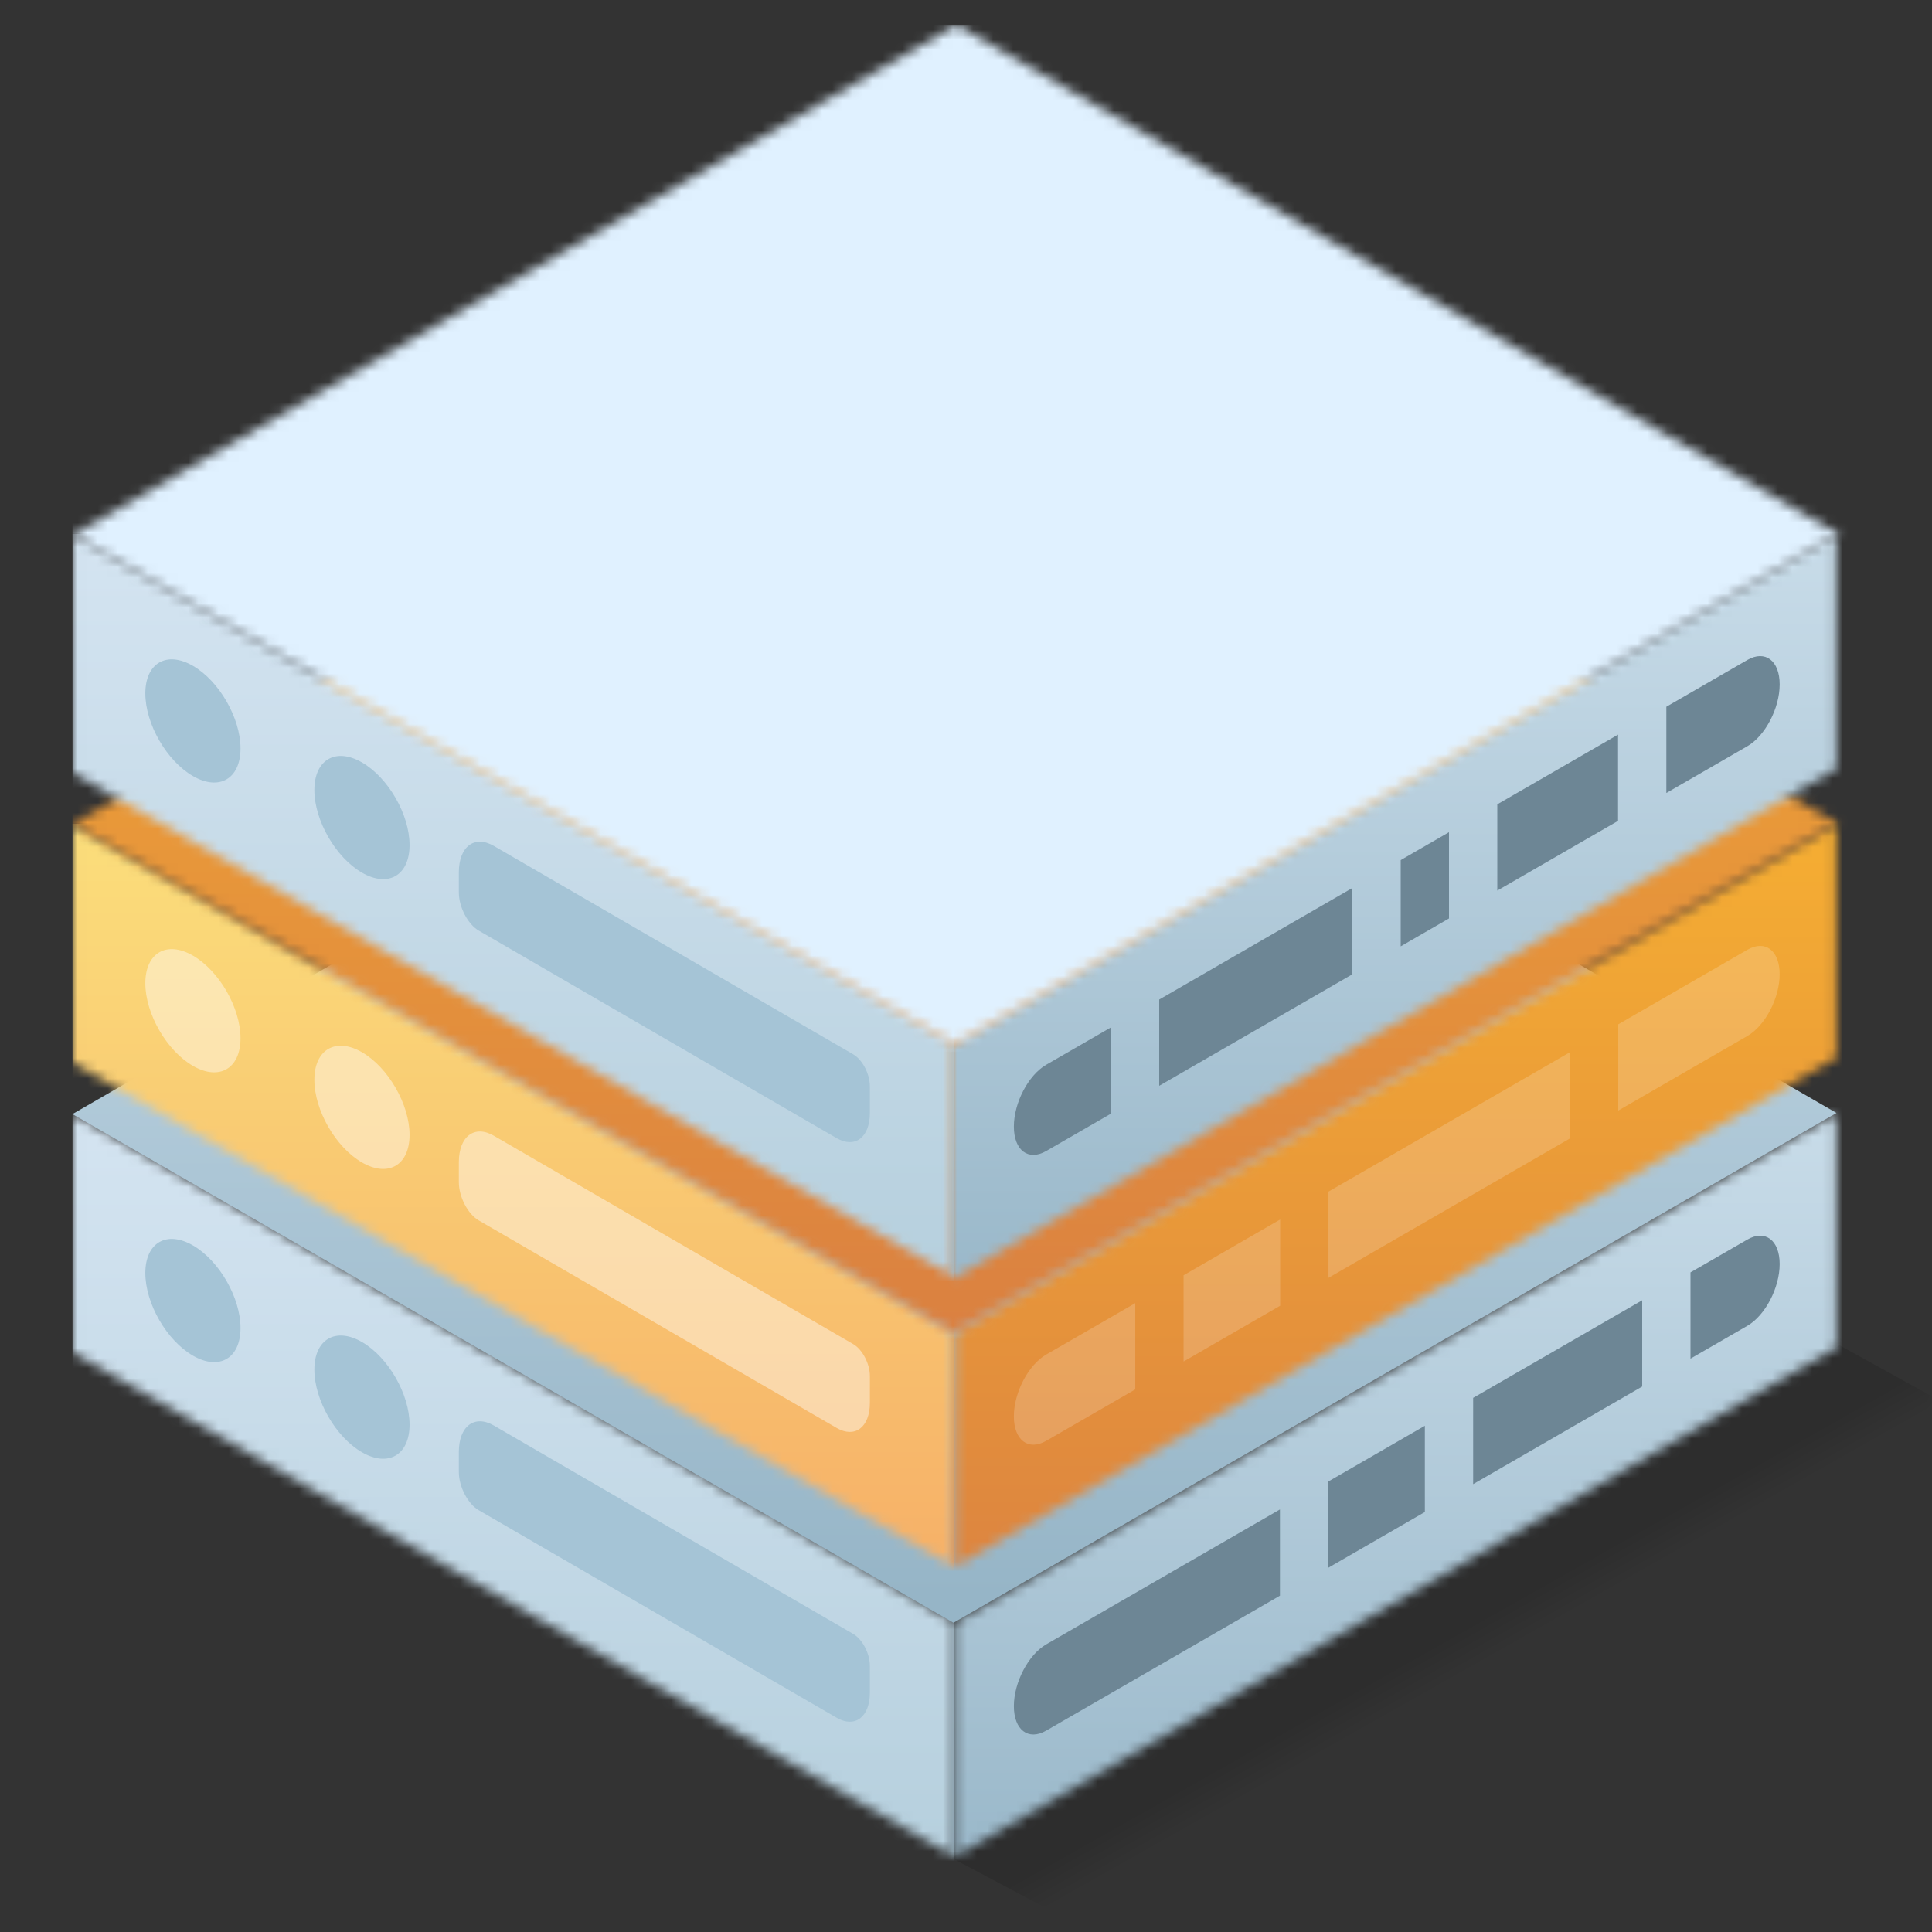 <svg xmlns="http://www.w3.org/2000/svg" xmlns:xlink="http://www.w3.org/1999/xlink" width="192" height="192"><rect width="100%" height="100%" fill="#333333" stroke="none"/><title>Data Scientist</title><defs><path id="a" d="M0 0h192v192H0z"/><path id="d" d="M87.642 50.815L.005.219v23.727l87.637 50.118z"/><path id="g" d="M1.255 50.808L88.892.211V23.46L1.255 74.057z"/><path id="j" d="M87.751 0L0 50.663l87.558 50.551 87.751-50.662z"/><path id="l" d="M87.642 50.815L.005.219v23.727l87.637 50.118z"/><path id="o" d="M1.255 50.808L88.892.211V23.46L1.255 74.057z"/><path id="r" d="M87.751 0L0 50.663l87.558 50.551 87.751-50.662z"/><path id="u" d="M87.642 50.815L.005.219v23.727l87.637 50.118z"/><path id="w" d="M.984 50.965L88.892.211v23.321L.984 74.286z"/><path id="y" d="M87.849.031L0 50.751l87.656 50.608 87.849-50.719z"/><linearGradient id="b" x1="50%" x2="46.298%" y1="51.806%" y2="47.922%"><stop offset="0%" stop-opacity="0"/><stop offset="100%"/></linearGradient><linearGradient id="e" x1="50%" x2="50%" y1="0%" y2="100%"><stop offset="0%" stop-color="#D4E4F1"/><stop offset="100%" stop-color="#B5CFDD"/></linearGradient><linearGradient id="h" x1="50%" x2="50%" y1="4.721%" y2="97.676%"><stop offset="0%" stop-color="#C7DBE8"/><stop offset="100%" stop-color="#96B5C7"/></linearGradient><linearGradient id="k" x1="50%" x2="50%" y1="4.721%" y2="97.676%"><stop offset="0%" stop-color="#C7DBE8"/><stop offset="100%" stop-color="#96B5C7"/></linearGradient><linearGradient id="m" x1="50%" x2="50%" y1="0%" y2="100%"><stop offset="0%" stop-color="#FBDE7B"/><stop offset="100%" stop-color="#F6AF67"/></linearGradient><linearGradient id="p" x1="50%" x2="50%" y1="0%" y2="100%"><stop offset="0%" stop-color="#F6AF32"/><stop offset="100%" stop-color="#DA8041"/></linearGradient><linearGradient id="s" x1="50%" x2="50%" y1="0%" y2="100%"><stop offset="0%" stop-color="#F6AF32"/><stop offset="100%" stop-color="#DA8041"/></linearGradient></defs><g fill="none" fill-rule="evenodd"><mask id="c" fill="#fff"><use xlink:href="#a"/></mask><path d="M0 0h192v192H0z"/><g fill="url(#b)" mask="url(#c)" opacity=".118"><path d="M182.82 133.704l-88.232 50.941L115.2 195.6l83.2-53.296z"/></g><g mask="url(#c)"><g transform="translate(7.2 110.454)"><mask id="f" fill="#fff"><use xlink:href="#d"/></mask><g fill="url(#e)" mask="url(#f)"><path d="M.005.211h87.637v76.246H.005z"/></g><g fill="#A5C4D6" mask="url(#f)"><path d="M11.972 13.314c2.611 1.507 4.73 5.186 4.73 8.21 0 3.023-2.119 4.254-4.73 2.746-2.61-1.507-4.73-5.186-4.73-8.21 0-3.023 2.12-4.253 4.73-2.746zm16.8 9.6c2.611 1.507 4.73 5.186 4.73 8.21 0 3.023-2.119 4.254-4.73 2.746-2.61-1.507-4.73-5.186-4.73-8.21 0-3.023 2.12-4.253 4.73-2.746zm50.475 32.18c0-1.22-.741-2.64-1.654-3.17L41.875 31.212c-1.918-1.112-3.475.066-3.475 2.628v1.99c0 1.465.89 3.17 1.986 3.805L75.938 60.25c1.826 1.06 3.31-.062 3.31-2.503v-2.653z"/></g></g><g transform="translate(93.6 110.454)"><mask id="i" fill="#fff"><use xlink:href="#g"/></mask><g fill="url(#h)" mask="url(#i)"><path d="M-.023-1.888h90.464v84.662H-.023z"/></g><path fill="#6D8695" d="M33.6 39.551v8.572L10.37 61.534c-1.774 1.025-3.214-.064-3.214-2.43 0-2.365 1.44-5.117 3.214-6.142l23.23-13.41zM48 31.237v8.572l-9.6 5.542V36.78l9.6-5.542zm21.6-12.47v8.571l-16.8 9.7v-8.573l16.8-9.699zm13.662-3.603c0 2.366-1.44 5.118-3.214 6.142l-5.649 3.261v-8.572l5.649-3.26c1.774-1.025 3.214.064 3.214 2.43z" mask="url(#i)"/></g><use fill="url(#k)" xlink:href="#j" transform="translate(7.2 60.054)"/></g><g mask="url(#c)"><g transform="translate(7.2 81.654)"><mask id="n" fill="#fff"><use xlink:href="#l"/></mask><g fill="url(#m)" mask="url(#n)"><path d="M.005.211h87.637v76.246H.005z"/></g><g fill="#FFF" mask="url(#n)" opacity=".422"><path d="M11.972 13.314c2.611 1.507 4.73 5.186 4.73 8.21 0 3.023-2.119 4.254-4.73 2.746-2.61-1.507-4.73-5.186-4.73-8.21 0-3.023 2.12-4.253 4.73-2.746zm16.8 9.6c2.611 1.507 4.73 5.186 4.73 8.21 0 3.023-2.119 4.254-4.73 2.746-2.61-1.507-4.73-5.186-4.73-8.21 0-3.023 2.12-4.253 4.73-2.746zm50.475 32.18c0-1.22-.741-2.64-1.654-3.17L41.875 31.212c-1.918-1.112-3.475.066-3.475 2.628v1.99c0 1.465.89 3.17 1.986 3.805L75.938 60.25c1.826 1.06 3.31-.062 3.31-2.503v-2.653z"/></g></g><g transform="translate(93.6 81.654)"><mask id="q" fill="#fff"><use xlink:href="#o"/></mask><g fill="url(#p)" mask="url(#q)"><path d="M-.023-1.888h90.464v84.662H-.023z"/></g><path fill="#FFF" d="M19.221 47.852v8.572l-8.85 5.11c-1.775 1.025-3.215-.064-3.215-2.43 0-2.365 1.44-5.117 3.214-6.142l8.851-5.11zm14.4-8.314v8.572l-9.6 5.543v-8.572l9.6-5.543zm28.8-16.628v8.572l-24 13.857v-8.572l24-13.857zm20.841-7.746c0 2.366-1.44 5.118-3.214 6.142L67.22 28.711V20.14l12.827-7.405c1.774-1.024 3.214.065 3.214 2.43z" mask="url(#q)" opacity=".42"/></g><g transform="translate(7.2 31.254)"><mask id="t" fill="#fff"><use xlink:href="#r"/></mask><g fill="url(#s)" mask="url(#t)"><path d="M0 0h177.444v102.081H0z"/></g></g></g><g mask="url(#c)"><g transform="translate(7.2 52.854)"><mask id="v" fill="#fff"><use xlink:href="#u"/></mask><g fill="url(#e)" mask="url(#v)"><path d="M.005.211h87.637v76.246H.005z"/></g><g fill="#A5C4D6" mask="url(#v)"><path d="M11.972 13.314c2.611 1.507 4.73 5.186 4.73 8.21 0 3.023-2.119 4.254-4.73 2.746-2.61-1.507-4.73-5.186-4.73-8.21 0-3.023 2.12-4.253 4.73-2.746zm16.8 9.6c2.611 1.507 4.73 5.186 4.73 8.21 0 3.023-2.119 4.254-4.73 2.746-2.61-1.507-4.73-5.186-4.73-8.21 0-3.023 2.12-4.253 4.73-2.746zm50.475 32.18c0-1.22-.741-2.64-1.654-3.17L41.875 31.212c-1.918-1.112-3.475.066-3.475 2.628v1.99c0 1.465.89 3.17 1.986 3.805L75.938 60.25c1.826 1.06 3.31-.062 3.31-2.503v-2.653z"/></g></g><g transform="translate(93.6 52.854)"><mask id="x" fill="#fff"><use xlink:href="#w"/></mask><g fill="url(#h)" mask="url(#x)"><path d="M-.023-1.888h90.464v84.662H-.023z"/></g><path fill="#6D8695" d="M67.2 20.152l-12 6.928v8.572l12-6.928v-8.572zm4.8-2.771l8.048-4.647c1.774-1.024 3.214.065 3.214 2.43 0 2.366-1.44 5.118-3.214 6.142L72 25.953V17.38zM50.4 29.85l-4.8 2.772v8.572l4.8-2.772v-8.571zm-9.6 5.543L21.6 46.48v8.572l19.2-11.085v-8.572zm-24 13.856l-6.43 3.712c-1.774 1.025-3.214 3.777-3.214 6.142 0 2.366 1.44 3.455 3.214 2.43l6.43-3.712V49.25z" mask="url(#x)"/></g><g transform="translate(7.2 2.454)"><mask id="z" fill="#fff"><use xlink:href="#y"/></mask><g fill="#E0F1FF" mask="url(#z)"><path d="M0 0h177.444v102.081H0z"/></g></g></g></g></svg>